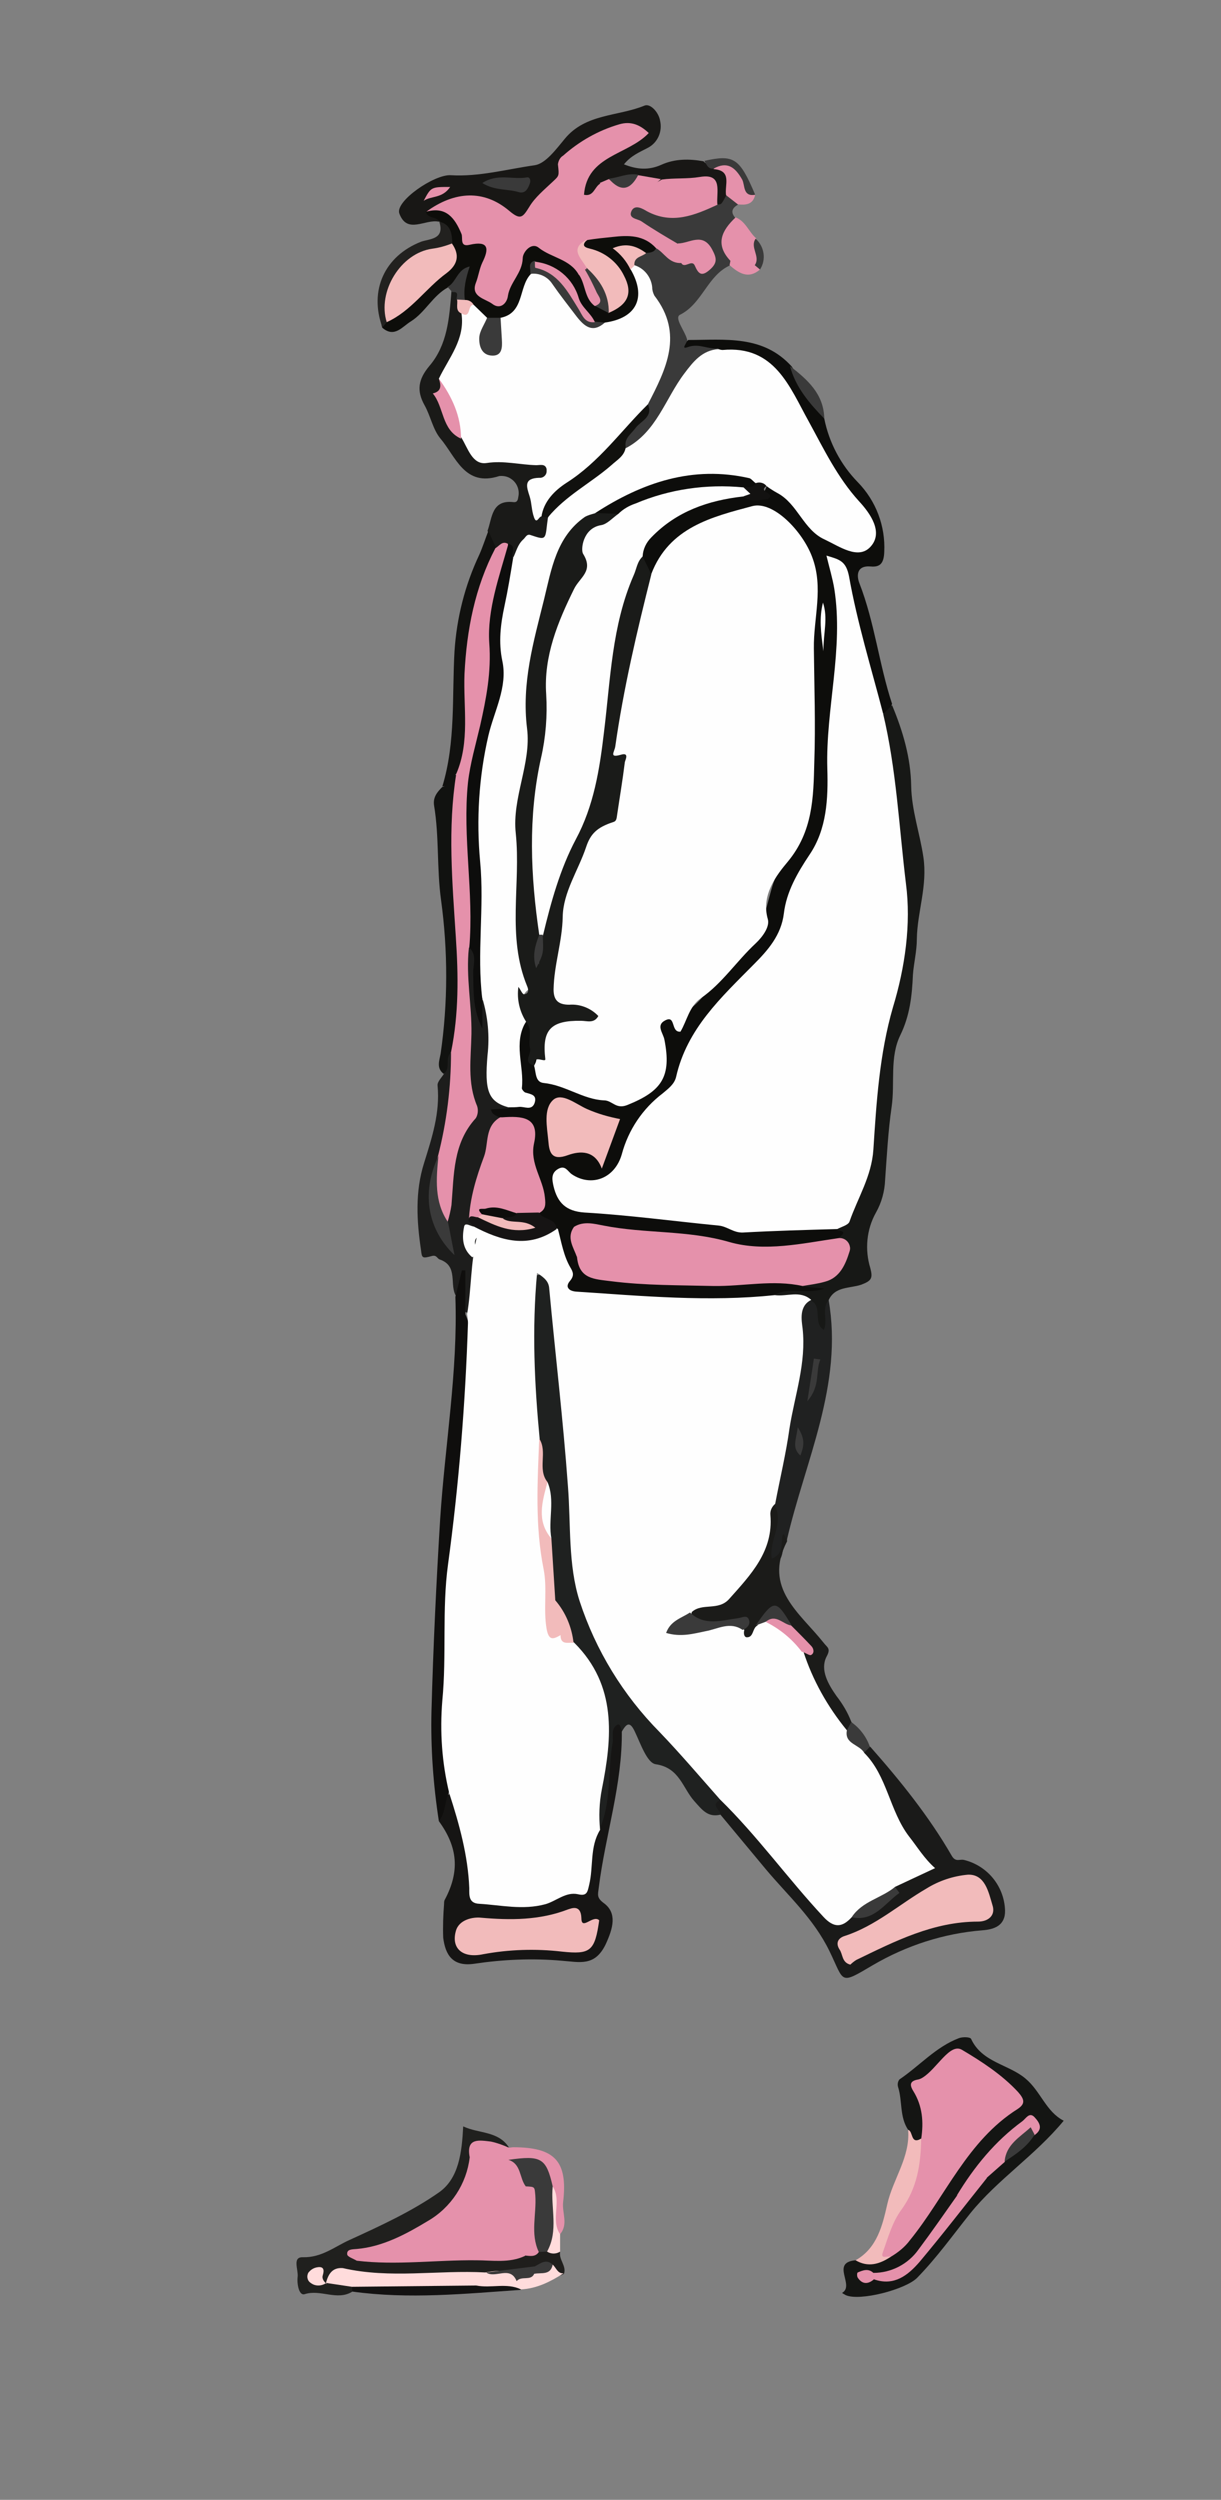 <?xml version="1.0" encoding="utf-8"?>
<!-- Generator: Adobe Illustrator 24.0.1, SVG Export Plug-In . SVG Version: 6.00 Build 0)  -->
<svg version="1.1" id="Layer_1" xmlns="http://www.w3.org/2000/svg" xmlns:xlink="http://www.w3.org/1999/xlink" x="0px" y="0px"
	 viewBox="0 0 281 575" style="enable-background:new 0 0 281 575;" xml:space="preserve">
<rect x="0" y="0" width="281" height="575" fill="#808080" stroke="none"/>
<style type="text/css">
	.st0{fill:#0D0D0B;}
	.st1{fill:#1F2120;}
	.st2{fill:#171816;}
	.st3{fill:#141513;}
	.st4{fill:#1A1A19;}
	.st5{fill:#181715;}
	.st6{fill:#1D1D1C;}
	.st7{fill:#161514;}
	.st8{fill:#3A3A3A;}
	.st9{fill:#0D0D0A;}
	.st10{fill:#1A1A18;}
	.st11{fill:#202121;}
	.st12{fill:#0F0E0D;}
	.st13{fill:#1B1B19;}
	.st14{fill:#20201E;}
	.st15{fill:#111210;}
	.st16{fill:#11110F;}
	.st17{fill:#1F1E1C;}
	.st18{fill:#F2BBBB;}
	.st19{fill:#E591AB;}
	.st20{fill:#131212;}
	.st21{fill:#22211F;}
	.st22{fill:#FFDCDC;}
	.st23{fill:#FEFEFE;}
	.st24{fill:#1A1B19;}
	.st25{fill:#161414;}
	.st26{fill:#131211;}
	.st27{fill:#0D0D0C;}
	.st28{fill:#11110E;}
</style>
<title>frame5</title>
<path class="st0" d="M189.7,96.3c1.1,5.5,3.8,10.6,7.7,14.6c4.2,4.3,6.4,10.1,6.1,16.1c-0.1,2.5-0.9,3.5-3.1,3.3
	c-3.5-0.3-3.2,2.4-2.6,3.9c3.5,9,4.5,18.6,7.5,27.7c-0.5,1.1-0.7,2.7-2.6,2.1c-3.2-4-3.4-9-4.3-13.6c-1.3-6.5-3.5-12.8-4.9-19.2
	c-0.5-0.2-0.9,0-0.8,0.4c2.7,8.9,1.1,17.8,0.1,26.7c-0.8,7.3-0.5,14.6-1,21.9c-0.5,7-1.6,13.5-5.7,19.3c-1.8,2.4-3,5.2-3.5,8.2
	c-1.2,7.1-5,12.6-10.2,17.3c-7,6.3-12.7,13.5-15.4,22.7c-0.8,2.2-2.3,4.1-4.2,5.4c-4.3,3.2-6.7,7.7-8.5,12.6
	c-2.5,6.6-4.7,7.7-11.7,6.1c-1.1-0.2-2.3-1.1-3.1,0.2c-0.6,1.1,0.1,2.2,0.8,3.2c1.3,1.7,3.2,2.2,5.2,2.5c11.5,1.6,23.1,1.6,34.6,4.1
	c6.3,1.4,13.2-0.4,19.9-0.1c1.2,0,2.3,0.1,3.5,0.3c3.6,1.7,1.1,2.8-0.4,4c-8.5,2.4-17.5,2.8-26.1,1c-10.8-2.1-21.7-3.2-32.6-3.5
	c-3.4,2.1,0.1,4.1,0.2,6.1c1,2.5,2.9,3.2,5.5,3.5c12.7,1.7,25.5,1.9,38.2,0.7c2.7-0.2,5.3,0,7.9,0.7c1.5,0.4,4.1,0.1,3.9,2
	c-0.2,2.2-2.8,1.7-4.4,1.8c-2.3,0.2-4.6-0.2-6.8,0.7c-6.1,2.5-12.6,1.2-18.8,1c-8.2-0.2-16.6-0.2-24.8-1.5c-3.5-0.6-5.3-1.8-5.5-5.6
	c-0.2-3-1.6-5.7-2.3-8.6c-0.2-2.3-3.1-2.9-3.5-5.2c0.6-2.3,0.5-4.6-0.4-6.8c-1.3-2.7-1.8-5.7-1.6-8.6c0.8-6-3.9-5.2-7.4-5.9
	c-1-0.5-2.5-1.1-2.1-2.3c0.8-2.1,3-1.5,4.7-1.8c1.8-0.1,3.4,0.4,2.7-2.9c-1.1-5.3-2.6-10.9,1.3-15.9c2.7,0.2,2.2,2.4,2.4,4
	c0.3,1.9-0.4,3.9,0.5,5.8c3.8,5.7,10.4,5.2,15.8,7.5c3.5,1.5,6.4,0.3,9.3-1.8s3.9-4.3,3.2-7.7c-0.4-1.8-0.6-3.6-0.7-5.4
	c-0.1-1.2,0.2-2.8,1.4-2.9c8.3-1.1,10.5-9.4,16.2-13.5s6.6-10.8,8.4-16.9c2-6.8,7.9-11.8,8.5-19.4c0.4-5.8,1-11.7,0.5-17.4
	c-0.8-10.2-0.1-20.3,0.7-30.4c0.6-7.7-3.5-12.9-8.7-17.6c-1.9-1.7-4.2-1.6-6.6-1c-5.7,1.4-10.8,4.4-15.9,7.2
	c-2.8,1.6-2.7,5.8-5.9,7.1c-2.2-0.5-2.3-2.5-2.8-4.2c0.8-7.6,7.3-9.7,12.7-12.5c3.3-1.6,6.9-2.4,10.5-2.4c2.2,0.3,4.8,1.9,5.8-1.8
	c4.3,0.4,6.7,3.4,8.9,6.5c2.6,3.7,6.6,6.2,11,7.1c3.3,0.7,4.3-0.5,3.5-3.8c-0.2-1.2-0.7-2.2-1.4-3.2c-6.4-7.3-10.8-15.9-15.2-24.5
	c-3.9-7.5-9.1-12.6-18.2-12.1c-2-0.2-4-0.4-5.9-0.4c-3.5,0.2-2.8-1.3-0.8-3c8.5,0,17.2-1.2,23.8,6.1
	C184.6,88.1,187.7,91.9,189.7,96.3z"/>
<path class="st1" d="M165.8,417.4c-2.9,0.7-4.2-1.1-6-3.1c-2.7-3-3.4-7.7-8.9-8.5c-2-0.3-3.5-4.8-4.8-7.5c-1.2-2.6-2-1.7-3,0
	c-1.8,4-1.3,8.3-2.1,12.4c-0.7,3.6-0.1,7.5-2.8,10.6c-2.3-2.2-1.6-5-1.2-7.5c0.5-3.6,0.6-7.3,1.2-10.9c1.3-7.5,0.7-14.6-4.8-20.5
	c-1-1.1-1.7-2.4-2.2-3.9c-0.7-3.8-2.6-7.1-4.2-10.6c-0.8-4.7-1-9.4-1.3-14.2c-0.3-4,0.7-8.2-0.8-12.1c-1.9-3.3-0.6-7.2-1.9-10.6
	c-2.5-11-1.1-22.2-1.3-33.4c0-1.8,0.2-4.1,2.4-4.4c2.6-0.3,3.2,2.1,3.5,4c1.3,8,1.3,16.2,2.7,24.3c2.2,13.2,2.1,26.5,3.2,39.8
	c0.8,9.4,5.3,17.5,10.5,24.9c5.9,8.5,12.9,16.1,20.1,23.5c0.8,0.8,1.5,1.8,2,2.8C166.3,414.1,166.2,415.8,165.8,417.4z"/>
<path class="st2" d="M178,298c3.4-2.2,7.4-0.1,11.7-1.6l-5-0.5c0.5-2.2,2.6-1.7,4-2.2c4.5-1.6,5.7-4.1,4.2-8.8
	c0.5-0.7,2.5-1.6-0.2-1.9c6.6-10.2,7.7-21.6,8-33.3c0.1-5.3,1.7-10.5,2.8-15.6c3.2-14.5,4.8-29,1.8-43.8c-1.6-7.8-1.4-15.8-2.7-23.7
	c-0.2-0.8,0.1-1.7,0.6-2.3l2.1-2.1c2.5,6,4.3,12.1,4.4,18.6c0.1,5.6,2,10.9,2.8,16.3c1,6.7-1.4,12.6-1.5,18.9c0,2.8-0.7,5.5-0.9,8.2
	c-0.2,4.8-0.7,9.4-2.9,13.9c-2.5,5.1-1.2,11-2,16.5s-1.1,11.2-1.5,16.8c-0.1,2.6-0.8,5.2-2.1,7.5c-2.2,3.9-2.6,8.6-1.3,12.8
	c0.6,2.3,0.3,2.9-2.1,3.8c-2.6,0.9-6.2,0.3-7.6,3.8c-0.9,2.6,0.6,5.4-0.9,8.1c-3.5-1.3-2.1-5.5-4.6-7C182.9,298.8,180,300.1,178,298
	z"/>
<path class="st3" d="M209,489.9c-2-3-1.3-6.6-2.3-9.8c-0.2-0.6-0.1-1.3,0.3-1.8c4.6-3.1,8.4-7.5,13.7-9.5c0.8-0.3,2.6-0.3,2.8,0.2
	c2.5,5.4,8.6,5.8,12.5,9.1c3.5,2.9,4.7,7.6,8.8,9.7c-6.6,8-15.2,13.5-21.5,21.3c-4,5-7.7,10.2-12.2,14.8c-2.6,2.7-13.3,5.5-16.5,4
	c-0.3-0.2-0.6-0.3-0.8-0.5c3-1.7-2.7-6.9,3-7.5c2.6-0.2,5.3-0.4,7.7-1.9c5.3-3.5,7.5-9.6,11.5-14.1c2.3-2.8,4.4-5.8,6.3-9
	c2-3.4,4.9-6.3,8.3-8.4c4-2.5,3.9-4.5,0.1-7.1c-2.6-1.8-5.6-2.9-7.5-5.6c-0.4-0.5-1-0.9-1.7-0.9c-3.2-0.5-10,6.8-9.2,10
	s1.3,6.2,0,9.2C208.8,495.2,210,490.9,209,489.9z"/>
<path class="st4" d="M165.8,417.4c0.1-1.1-2.5-2.2,0-3.4c4,1.4,6.1,4.9,8.7,7.7c5.1,5.4,9.1,11.7,14.3,17c2.1,2.1,4.2,3.1,7,1.8
	c4.7-0.4,7.9-2.9,10-7c1.4-2.4,5.8-2,5.9-4.7c0.1-2.4-2.6-4.4-4-6.6c-3.8-6.2-6.1-13-9.1-19.6c0.3-0.7,0.8-1.2,1.7-0.8
	c6.9,7.8,13.5,16,18.7,25c0.9,1.6,1.8,0.8,2.8,1c5.4,1.3,9.3,6,9.5,11.6c0.1,3.6-2.6,4.4-5.2,4.6c-8.9,0.7-17.5,3.5-25.2,8
	c-7.8,4.6-6.5,4-10-3.2c-3.7-7.6-9.6-12.8-14.7-18.9L165.8,417.4z"/>
<path class="st5" d="M101,51c-3.1-0.7-7.3,3-9.1-1.9c-1-2.8,8-9,11.8-8.8c6.6,0.4,13-1.4,19.4-2.3c2.5-0.4,4.9-3.7,6.9-6.1
	c4.8-5.8,12.2-5.1,18.3-7.6c1.4-0.6,3.3,1.6,3.6,3.4c0.6,2.5-0.5,5.1-2.8,6.3c-1.9,1-3.9,1.8-5.5,3.8c3,1.2,5.7,1.4,8.6,0.1
	c3.1-1.4,6.4-1.4,9.7-0.8c1,1.1,2.3,0.7,3.5,1c3.4,1.4,2.7,4.2,2.5,6.9c-0.9,1.2-0.6,4.4-3.6,2.3c-0.4-4.6-2.9-6.1-7.3-5
	c-1.6,0.3-3.3,0.3-4.9,0.1c-1.7-0.2-3.4-0.5-5.1-0.9c-2.1-0.3-4.1,0.5-6.2,0.8c-0.9,0.1-1.7,0.4-2.4,1c-1.2,1-2.2,3.1-4.1,2
	s-0.4-3-0.1-4.5c0.4-2.8,2.4-4.2,4.7-5.4c2.4-1.3,5.2-2.2,7.2-4.6c-1.6-1.4-4-1.6-5.7-0.3c-4.2,2.5-8.9,3.7-10.7,9.9
	c-1.1,3.9-6.1,6.7-9.5,9.9c-1.1,1.1-2.5,0.2-3.6-0.7c-5.2-3.9-10.6-4.4-16.2-0.9C100.4,49.5,101.3,50.1,101,51z"/>
<path class="st6" d="M117.2,254.9l-4.2,0.3c0.3,1.4,1.4,1.4,2.1,1.9c-1.8,7.9-5.4,15.3-5.8,23.5c0.2,0.7,0.1,1.4-0.4,1.9
	c-0.7,0.6-1.8,1-1.6,2.2c0,0.1,1-1.2,1.9-0.7c1.6,0.8,2.3,2.6,1.8,4.2c-1.1,3.8-1.8,7.7-1.9,11.6c-0.1,1.1-0.4,2.9-2.4,1.8
	c-1.3-2.9,0.1-5.7,0.1-8.9c-0.4,2.1,0.1,4.2-1.8,5.5c-1.7-2.6,0.6-7-3.8-8.5c-0.6-0.2-0.7-1.1-1.8-0.8c-2.2,0.6-2.3,0.5-2.5-1.3
	c-1-6.7-1.4-13.5,0.7-20.1c1.8-5.8,3.7-11.5,3.1-17.8c-0.1-0.9,1-1.9,1.6-2.9c0.7-1.6-1.7-4.7,2.3-4.7c2.3,6.1-0.1,11.9-0.8,17.9
	c-0.3,1.8-0.8,3.5-1.4,5.2c-3.1,7.5-3,14.8,1.6,21.8c-1.2-2-1.8-4.3-1.7-6.6c0.8-5.1,0.4-10.3,2.1-15.3c0.7-1.9,1-3.9,2.2-5.5
	c1.9-2.7,1.4-5.4,1.3-8.5c-0.6-11-2-22.1,0-33.1c2.9-0.3,2.4,2.1,2.6,3.6c0.3,2.8,0.2,5.6-0.2,8.4c0,1,0.1,2,0.4,2.9
	c0-0.9-0.4-1.9,0.2-2.8c2.5-0.5,2.4,1.5,2.5,2.9c0.1,3.6,0.9,7.1,0.6,10.8C113.4,248,113.8,252,117.2,254.9z"/>
<path class="st7" d="M137.9,420.9c2.9-6.4,1.9-13.4,3.1-20.1c0.2-1.3-0.4-2.8,0.7-3.8s1.1,0.5,1.4,1c0.2,12.3-3.8,24.1-5.3,36.2
	c-0.2,1.6-0.5,2.3,1.1,3.5c3.2,2.3,2.2,5.8,0.5,9.5c-2.5,5.2-6,4.1-10.1,3.8c-6.7-0.6-13.5-0.3-20.2,0.7c-4.9,0.7-6.6-2-7.1-6
	c-0.1-2.6,0-5.2,0.2-7.8c0-0.3,0-0.7,0.2-1c3.4-6.4,3-12-1.4-18c1.2-1.9-0.5-4.9,2.4-6.2c3.1,2,2.5,5.5,3.5,8.4
	c0.7,2.1,1.1,4.2,1.4,6.3c1.3,9.7,2.1,10.3,11.9,10.1c4.1-0.1,7.8-1.6,11.5-3c2.5-0.9,2.7-3.1,2.9-5.3
	C135,426.2,134.7,422.9,137.9,420.9z"/>
<path class="st8" d="M164.9,47c1.1,0.1,1.1,0.1,2.2-2c1.5-0.1,3-0.2,2.7,2.1c-1.4,0.8-1.7,1.8-0.5,3.1c0.2,0.5,0.3,1.1,0,1.4
	c-3.1,2.5-1.8,5.4-0.7,8.3c-0.1,0.4-0.2,0.8-0.5,1.1c-5.3,2.3-6.4,8.8-11.6,11.4c-1.4,0.7,1.1,3.7,1.6,5.6c0.4,0.6-1.8,2.6,0.3,1.8
	c2.6-0.9,4.7,0.7,7,0.3c-6.3,4.3-9.5,10.9-13.5,17.1c-1.8,2.8-3.4,6.3-7.7,6c-1.7-2-0.4-3.5,0.9-5c1.5-1.7,3.3-3.2,3.5-5.6
	c0.2-0.6-0.2,0.1,0.1-0.5c7-11.2,3.9-21.4-3.1-31.1c-0.3-2.2,1.4-2.8,2.9-3.5c0.8-0.4,1.7-0.7,2.7-0.8c2.3,0.2,3.8,2.4,6.1,2.6
	c1.1,0.2,2.2,0.5,3.3,0.9c1,0.5,2.3,1.1,2.6-0.7c0.3-1.3-0.6-2.1-1.8-2.4c-1.9-0.4-3.9-0.1-5.8-0.5c-3.6-1-6.6-3.1-9.5-5.2
	c-1-0.7-1.8-1.6-1.2-3c0.4-1,1.4-1.9,2.3-1.4C153,50,159,46.9,164.9,47z"/>
<path class="st9" d="M151,57.1c-0.5,1-1.4,1-2.3,1.1c-1.6,0.1-3.1-0.4-4.9-0.4c0.9,1.6,1.2,3.3,2.4,4.5c3.9,6.2,1,11.8-6.7,13
	c-0.8,0-1.5-0.2-2.2-0.4c-2.8-1.4-4.2-4-5.5-6.7c-1.7-3.1-3.8-5.8-7.5-6.4c-1.2,0.3-1.2,1.4-1.5,2.3c-1.7,3.9-2.2,8.6-7.4,9.9
	c-1,0.2-2,0.2-2.9-0.1c-1.6-0.6-2.6-2-3.9-3c-0.8-0.5-1.4-1.2-2-1.9c-0.7-1.5-0.8-3.1,0-5.7c-0.6,1.5-2,2.5-3.5,2.8
	c-3.5,1.9-5.2,5.7-8.5,7.8c-2,1.2-3.8,3.9-6.6,1.5c-0.4-0.8,0-1.3,0.5-1.9c5.4-3.3,9.4-8.2,14.2-12.2c1.9-1.6,0.8-3.3,0.4-5
	c-0.6-1.8,0.2-4.1-1.9-5.3l-0.1,0c-0.6-1.3-2.8-0.6-3.1-2.4c3.3-2.2,5.4-0.1,7.5,2c0.8,0.8,1,2.5,1.9,2.9c5.6,2,6,5.6,3.7,10.4
	c-0.8,1.7,0.1,3.3,2,3.9c2,0.7,2.5-1,3.1-2.4c1-2.4,2.2-4.8,3.3-7.2s3-3.5,5.7-1.8c2.8,1.9,6.7,2.4,8.6,5.7c1.5,2.2,1.9,4.9,3.7,7
	c0.8,1,2,1.5,3.2,1.4c3.3-3.6,3.1-6.2-0.5-9.6c-1.3-1-2.7-1.9-4.3-2.5c-2.7-1.4-2.5-2.8,0.1-4.2c3.2-0.8,6.4-1.8,9.7-1.1
	C147.9,53.5,150.6,53.8,151,57.1z"/>
<path class="st10" d="M112.2,122.1c1.1-3,0.9-7.2,6-6.6c1,0.1,1-0.8,1.1-1.3c0.3-1.5-0.3-3.1-1.6-4c-0.8-0.6-1.8-0.8-2.8-0.7
	c-8,2.6-10-4.5-13.6-8.7c-1.7-2.1-2.2-5.1-3.6-7.6c-1.9-3.4-1.4-6,1.1-9c4.2-4.9,4.6-11.1,5.1-17.2c2.6-1.4,2,0.5,2,1.9
	c0.2,1.1,0.5,2.2,0.8,3.3c1.3,4-0.6,7.3-2.2,10.6c-0.7,1.5-1.9,2.6-2.2,4.3c-1.8,5.5,0.6,9.6,4.4,13.2c2,4.1,5.2,5.7,9.8,4.8
	c2.5-0.5,5,0.3,7.4,0.9c2.7,0.6,3.3,2.3,1.2,4.2c-3,2.8-2.7,5.4,0.1,8c0.4,0.2,0.8,0.5,1.1,0.9c0.3,3.5,1.9,7.8-4.7,6.5
	c-1.5-0.3-1.7,2.4-3.3,2.6c-1.2-0.3-0.8-1.8-1.9-2.2c-0.9,0.1-1.8,0.6-2.8,0.1C112,125.2,112.9,123.4,112.2,122.1z"/>
<path class="st11" d="M186.3,299c3.3,1.3,0.6,5.3,3.3,6.9c1-2.2-0.6-4.8,1.1-6.9c3.4,19.5-5.4,37-9.6,55.2c-1.5,1.4-0.3,5.6-3.3,4.8
	s-1.1-4-0.8-6c0.6-2.6,0.6-5.2,0-7.8c1.4-8,2.9-16,4.3-24c0.9-5.2,2.2-10.4,1.7-15.8C182.8,301.5,183.8,300.2,186.3,299z"/>
<path class="st12" d="M103.2,412.6c-0.9,2-0.7,4.5-2.2,6.3c-1.3-8.4-1.9-16.9-1.7-25.3c0.4-14.7,1.1-29.5,2-44.2
	c1.1-17,4.1-34,3.5-51.1l1.5-6.1h0.8v10.1c2.4,5.4,1.1,11.1,0.9,16.6c-0.1,2.1-0.7,4.3-0.6,6.4c0.4,12-2.3,23.7-3.5,35.6
	c-1,10.3,0.2,20.6-1,30.8C102.3,398.8,104.6,405.7,103.2,412.6z"/>
<path class="st13" d="M178.1,346c2.6,4.2-1.2,8.2-0.5,12.5c2.8-1,2.1-3.5,2.5-5.4c0-0.1,0.3-0.2,0.3-0.2c0.2,0.4,0.4,0.8,0.7,1.2
	c0,0.2,0.1,0.4,0,0.5c-5.5,10.7,3,16.4,8.4,23.2c0.9,1.2,1.8,1.3,0.7,3.3c-1.5,3,0.4,6.3,2.3,9c1.4,1.8,2.6,3.8,3.4,5.9
	c0.9,1.2,0.3,1.8-0.8,2.2c-6.2-4.3-9.3-10.5-10.7-17.7c0.2-0.8,1.9-1.3,0.5-2.6c-1.3-1.2-2.5-2.5-3.5-3.8c-3.2-4.2-3.4-4.2-6.8,0.6
	c-1.2,1.5-2.1,4.8-4.2,0.7c0-3.3-2.3-1.3-3.5-1.4c-3.1-0.3-6.8,0.9-8.2-3.4c0.2-0.8,0.9-1.5,1.7-1.7c9.7-2.5,13.8-9.5,15.4-18.6
	C176,348.7,175.8,346.7,178.1,346z"/>
<path class="st14" d="M81.1,527.1c-3.5,2.2-7.3-0.6-11,0.6c-1.3,0.4-1.8-2.4-1.6-4s-1.3-4.6,1.2-4.5c4.4,0.1,7.4-2.5,10.8-4
	c7-3.2,14.2-6.5,20.5-10.9c4.6-3.2,5.3-9.2,5.6-15.2c3.6,1.7,8,1,10.5,4.8c-3,1.2-5.6-0.6-8.3-0.7c0.3,0.9,0.4,1.9,0.4,2.8
	c-1.8,13.4-12,17.7-22.9,21.4c-1.5,0.5-4-0.4-4.1,2.5c-0.4,1.6-3.3-0.3-3.1,2.2c-1.2,1.2-2.9,1.8-4.2,2.8c-0.9,0.3-1.2-0.6-2-1.1
	c0.8,1.6,1.7,1.4,2.7,0.7c1.9-0.4,3.9,0,5.5,1.2C81.4,526.2,81.4,526.7,81.1,527.1z"/>
<path class="st15" d="M103.9,242c-1.7,1.3,0,3.7-1.8,5c-1.7-1.3-1-3-0.7-4.6c1.7-11.7,1.7-23.7,0.1-35.4c-1-7.2-0.4-14.5-1.6-21.7
	c-0.3-1.9,0.7-3.1,1.9-4.3c1.7-0.1,0.8-4.9,4-2.1c0.8,3.3-0.3,6.6-0.3,9.9c-0.3,13.8,1.8,27.5,1.3,41.2
	C106.5,234.1,107.8,238.7,103.9,242z"/>
<path class="st16" d="M105,178c-1.2,0.8-1.4,2.8-3.2,2.9c3.1-10.2,2.2-20.7,2.8-31.1c0.5-7.7,2.4-15.2,5.7-22.2
	c0.8-1.8,1.4-3.7,2.1-5.5c0.6,1.4,1.2,2.7,1.8,4c0.8,1.1,0.5,2.2,0,3.3c-5.3,11.5-5.9,23.8-5.6,36.1C108.5,170,108.9,174.6,105,178z
	"/>
<path class="st17" d="M79,521.7l-1-1.4l4.2-0.4c1.5-1.5,3.3-1.3,5.1-1.2c10.8,0.4,21.5-0.3,32.3-0.7c1.2-0.2,2.5-0.3,3.8-0.7
	c0.7-0.2,1.3-0.3,2-0.2c1.2,0.2,2.4,0.4,3.5,0.9c-0.3,1.8,1.5,3.2,0.9,5c-1.5,1.1-2.3-0.4-3.4-0.9c-1.5-1-3,0-4.4,0.2
	c-3.6,0.9-7.4,1-11,1.9c-8.6,0.5-17.2,0.3-25.8,0.2C82.8,524.3,80.5,523.9,79,521.7z"/>
<path class="st18" d="M205,519.1c-2.6,1.7-5.2,2.5-8.1,0.8c5-2.8,6.2-8.1,7.3-12.9c1.3-5.8,5.3-10.8,4.8-17.1c1.2,0.3,0.5,3.5,3,2
	c2.8,5.5,0.1,10.2-2.3,14.8C207.7,510.7,205.5,514.6,205,519.1z"/>
<path class="st19" d="M108.1,496.2c-0.9-4.6,2.3-3.9,4.9-3.6c1.4,0.3,2.8,0.8,4.1,1.4c0.3,0,0.7-0.1,1-0.1c9.6,0,12.6,3.2,11.5,12.6
	c-0.3,2.5,1.3,5.2-0.8,7.5c-2.5-0.5-2-2.6-2.2-4.2c-0.2-1.9,0.1-3.9-0.4-5.8c-1.5-6.1-2.2-6.6-8.9-6.2
	C114.5,496.3,111.1,497.2,108.1,496.2z"/>
<path class="st20" d="M81.1,527.1L81,526c1.2-1.4,2.9-1.6,4.5-1.5c8.1,0.2,16.2-0.7,24.3,0c3.3,0.8,7.4-1.7,10.1,2.2
	C107,527.6,94.1,528.9,81.1,527.1z"/>
<path class="st21" d="M101.1,51c2.7,0.6,2.9,2.8,3,5c-0.6,0.8-1.1,1.8-2.1,1.9c-9.3,1.4-12,8-12.9,16.1l-1.1,1.3
	c-3.1-8.5,0.5-16.4,8.9-19.7C98.9,54.9,102.4,55.1,101.1,51z"/>
<path class="st19" d="M168.1,60c-3.6-3.8-2-7,1.2-10c2.3,0.9,3,3.3,4.7,4.8c0.3,2.2,2,4.5-0.1,6.7C171.6,62.3,169.5,62.3,168.1,60z"
	/>
<path class="st19" d="M169.8,47l-2.7-2.1c-0.4-2.3,1.5-5.7-2.9-6c2.5-3.5,4.5-1.5,6.2,0.7c1.3,1.6,1.4,4,3.4,5.2
	C173.3,47.1,171.6,47.2,169.8,47z"/>
<path class="st22" d="M119.9,526.6c-3.3-1.6-6.9-0.2-10.3-0.9c1.9-3.1,5-1.7,7.7-2.2c2-0.3,3.8-1.2,5.8-1.4c1.4-0.3,2.8-0.8,4.1-1.2
	c0.8,0.7,1.1,2.1,2.5,2C126.7,524.8,123.6,526.4,119.9,526.6z"/>
<path class="st8" d="M189.7,96.3c-3.4-3.5-6.6-7.2-7.9-12.1C185.8,87.3,189.6,90.6,189.7,96.3z"/>
<path class="st8" d="M173.8,44.8c-2.9,0.5-2.3-2.2-3-3.5c-1.6-2.8-3.4-4.3-6.6-2.5c-1.3,0.1-1.6-1-2.1-1.8
	C168.9,35.5,170.2,36.3,173.8,44.8z"/>
<path class="st22" d="M127.2,502.9c2.2,3.4-0.6,7.6,1.7,11v4c-0.9,0.6-2.1,0.6-3,0C125.6,512.8,124.3,507.7,127.2,502.9z"/>
<path class="st8" d="M194.9,398l1-1.9c2,1.4,3.5,3.4,4.3,5.7l-1.3,1.3C195.8,402.7,193.5,401.8,194.9,398z"/>
<path class="st8" d="M105.1,69c-0.1-0.8,0.7-2-1-1.8L103,66c2-1,2.2-4.1,5.1-4.7c-0.9,2.7-1.5,5.2-1.1,7.8c-0.4,0.5-1.2,0.6-1.8,0.2
	C105.2,69.1,105.2,69.1,105.1,69z"/>
<path class="st19" d="M168.1,60c1.7,1.4,3.7,1.1,5.6,0.9c0.7,0,0.9,0.6,1.2,1.1c-2.7,2.3-4.9,0.8-7-1L168.1,60z"/>
<path class="st8" d="M174.9,62l-1.2-1c1.4-2-1.2-4.1,0.2-6.1C175.9,56.7,176.4,59.7,174.9,62z"/>
<path class="st23" d="M194.9,398c-0.6,3.2,2.9,3.2,4,5.2c5.3,5.3,5.8,13.3,10.3,19.2c1.9,2.4,3.5,5.1,6,7.3L206,434
	c-2.3,3.8-6.3,5.2-10,7c-2.2,2.4-4.1,2.5-6.5-0.1c-8.2-8.8-15.2-18.6-23.8-27c-4.6-5.2-9.1-10.5-13.9-15.5
	c-8.4-8.5-14.7-18.8-18.4-30.1c-2.7-8.4-2-17.7-2.7-26.5c-1.1-15.2-2.9-30.3-4.3-45.4c-0.1-1.5-0.9-2.4-2.8-3.6
	c-1.2,13-0.6,25.6,0.6,38.2c0.3,5.8,0.4,11.5,0.6,17.2c0.2,6.4,1.8,12.8,1.7,19.2c0,2.8,0,5.6,2.3,7.8c1.2,0.8,2.3,1.7,3.4,2.7
	c9.8,9.8,8.7,21.7,6.3,33.7c-0.6,3.1-0.7,6.2-0.4,9.3c-2.4,3.9-1.5,8.4-2.5,12.6c-0.4,1.7-0.5,2.7-2.6,2.2c-2.8-0.6-5,1.6-7.5,2.3
	c-5.2,1.4-10.2,0.2-15.2-0.1c-2.5-0.1-2.3-2-2.3-3.6c-0.3-7.5-2.3-14.7-4.6-21.8c-1.7-7-2.2-14.2-1.6-21.4c1-10.4-0.1-20.9,1.3-31.2
	c2.5-18.4,4-37,4.6-55.6c0-0.7-0.1-1.3-0.2-2c1-5.8,0.8-11.8,2.2-17.6c-1.3,1.4,1.1,3-1,4.5c-2.3-1.9-2.4-4.5-1.9-7
	c0.2-1.3,1.7,0.1,2.5-0.1c1.3-0.9,2.5-0.1,3.7,0.3c4.5,1.6,9,3,13.5,0.1c0.6-0.3,1.3-0.2,1.9,0.2c0.8,3,1.3,6.2,2.9,8.9
	c0.6,1,0.9,1.8-0.1,3c-1.3,1.5-0.2,2.4,1.5,2.5c15.2,1,30.4,2.4,45.6,0.8c2.8,0.4,5.8-1.2,8.4,1.1c-2.9,1.4-2.2,4.8-2,6.5
	c0.9,8-1.8,15.4-3,23c-0.8,5.8-2.2,11.6-3.3,17.4c-0.8,0.7-1.2,1.6-1.1,2.6c0.7,8.3-4.5,13.7-9.5,19.3c-2.5,2.8-6.2,0.8-8.6,3
	c-0.2,1.4-1.6,2-2.4,3.7c3.7,0.2,7-0.6,10.3-1c2.3-0.3,2.5-0.2,4.2,1.4c-0.2,0.7-0.1,1.6,0.5,1.7c1.7,0.1,1.3-2.1,2.5-2.7
	c0.6-1.1,1.8-1.7,3-1.5c3.1,1.9,7.2,2.8,7.6,7.5C187,386.4,190.4,392.5,194.9,398z"/>
<path class="st23" d="M149.9,132c4.1-10.7,13.9-13.1,23.3-15.6c4.8-1.2,11.5,5.8,13.7,11.7c2.7,7.1,0.3,14,0.4,21.1
	c0.1,8.8,0.4,17.5,0.1,26.2c-0.2,8-0.3,15.8-6.1,22.8c-2.5,3-6.2,7.6-4.6,13.2c0.5,1.7-1.1,4-2.8,5.6c-4.4,4.1-7.7,9.2-12.6,12.6
	c-2.7,1.9-3.2,5.2-4.7,7.7c-2.3,0.2-1-3.9-3.5-2.6c-2.2,1.1-0.5,2.9-0.2,4.4c1.7,8.6-0.6,11.9-8.6,15.1c-2.6,1-3.4-1.1-5.3-1.1
	c-4.8-0.2-8.9-3.5-13.9-4c-2-0.2-1.7-2.5-2.2-4c1.5-2.1-0.4-4.6,1-6.8c2.3-3.6,5.8-4.7,11.1-4.4c-3.4-2-7.2-0.9-8.2-4.6
	c-0.8-3-0.2-5.9,0.3-8.9c0.6-2.7,1-5.5,1.2-8.3c0.4-8.3,4.9-15.1,7.6-22.5c0.4-0.9,0.9-1.8,1.7-2.4c3.8-3.2,5.3-8.6,3.3-12.9
	c-1.1-2.4-0.5-4.6-0.2-6.8c1.7-10.5,4.1-20.8,6.6-31.2C147.7,134.6,148.6,133.1,149.9,132z"/>
<path class="st23" d="M203.2,164c3.1,12.9,3.7,26.2,5.3,39.3c1.2,9.2-0.2,19.2-3,28.4c-3.1,10.7-3.8,21.8-4.5,32.7
	c-0.4,6.2-3.6,11.1-5.5,16.6c-0.3,0.8-1.9,1.2-2.8,1.7c-7.2,0.2-14.5,0.4-21.7,0.8c-2.2,0.1-3.6-1.4-5.6-1.6
	c-10.3-1-20.6-2.4-30.9-3c-4.3-0.3-6.2-2.3-7.1-6c-0.3-1.4-0.7-3,1-4s2.2,0.5,3.2,1.2c4.5,3,9.9,1,11.5-4.6c1.5-5.6,4.8-10.5,9.4-14
	c1.3-1.1,2.7-2.1,3.1-3.8c2.5-11.1,10.4-18.3,17.9-25.9c3.2-3.2,6.3-6.7,6.9-11.7s3.1-9.3,5.9-13.5c4-5.9,4.3-12.9,4.1-19.8
	c-0.4-13.8,3.8-27.5,1.6-41.4c-0.4-2.4-1.1-4.7-1.8-7.6c3,0.9,4.5,1.2,5.2,4.8C197.3,143.3,200.5,153.6,203.2,164z"/>
<path class="st23" d="M118.1,128.3c0.7-1.4,1-3,2.3-4.2c0.6-0.5,0.8-1.4,1.8-1c3.3,1.1,3.3,1.1,3.7-2.5l0.2-1.5
	c1.8-3.6,4.6-6.5,8.1-8.5c3.5-2.2,6.2-5.5,9.8-7.5c7.1-3.7,9.1-11.4,13.5-17.2c2.1-2.8,4.1-5.3,7.8-5.6c0.3,0.1,0.7,0.2,1,0.2
	c12-1.1,15.4,8.5,19.8,16.4c3.5,6.4,6.6,12.9,11.6,18.4c2.6,2.8,5.7,7.2,2.6,10.5c-2.8,3-7.1-0.1-10.5-1.7
	c-4.9-2.2-6.2-8.2-10.9-10.7c-0.9-0.5-1.7-1-2.5-1.6c-1-0.4-2,0.2-3.1,0c-13.2-3.9-24.7,0.9-35.9,7c-4.1,2.1-6.2,5.5-7.9,9.8
	c-3.4,8.8-5,17.9-6.9,27c-0.9,4.5,0.6,8.9,0.2,13.4c-0.7,7.4-3.2,14.7-2.8,22.2c0.6,11.4-1,22.9,1.9,34.2c0.2,0.6,0.6,1.7,0.2,1.9
	c-3.7,2.2-0.4,5.1-1,7.6c-3.1,5-0.4,10.3-1,15.4c0,0.3,0.5,0.9,0.8,1c1.3,0.4,2.8,0.5,2.1,2.5c-0.7,1.7-2.3,0.7-3.5,0.8
	c-0.8,0.1-1.6,0.1-2.5,0.1c-4.7-1.3-5.5-3.9-4.8-12c0.5-4.4,0.1-8.8-1.2-13.1c-2.1-4.5-1.6-9.4-1.7-14.1c-0.2-9.1,0.1-18.2-0.8-27.3
	c-0.7-7.3,0.8-14.4,3.2-21c3.5-9.6,1.2-19.7,3.3-29.4C115.9,134.7,116.1,131.2,118.1,128.3z"/>
<path class="st23" d="M171,114.2c-8,0.9-15.3,3.4-21.1,9.4c-1.2,1.2-1.9,2.7-2,4.3c-0.2,2.1-0.6,4.2-1.3,6.3
	c-4.5,11.3-4.9,23.3-6.4,35.1c-0.9,7.2-1.6,14.6-5.1,21.1c-4.2,7.8-5.8,16.6-9.6,24.5c-0.4,0.4-0.9,0.5-1.5,0.4
	c-3.1-7.7-3.3-15.9-2.9-23.9c0.6-11.7,3.3-23.2,3.4-35.1c0-8.4,3-16.3,7.8-23.3c1.1-1.3,1.5-3,1.2-4.6c-1-4.5,0.6-7.4,4.9-8.9
	c1.2-0.6,2.3-1.3,3.2-2.3c8.6-5.8,19.1-7.9,29.2-5.8c1.1,0.5,2.3,1,2.1,2.4C172.8,114.6,171.8,114.6,171,114.2z"/>
<path class="st24" d="M142.3,118.2c-1.3,0.9-2.6,2.4-4,2.6c-4.2,0.7-4.7,5.7-4.1,6.6c2.5,4-0.8,5.4-2.1,8.1
	c-3.7,7.5-7,15.4-6.4,24.2c0.3,4.9-0.1,9.9-1.2,14.7c-3,13.5-2.4,27-0.4,40.6c0.8,2.5-0.8,4.9-0.1,6.8c0.1-1.9,0-4.4,1-6.8
	c1.8-7.5,3.9-15.1,7.5-21.9c4.2-7.8,5.5-16.2,6.5-24.7c1.5-12.1,1.8-24.5,6.8-36c0.7-1.5,0.8-3.2,2.1-4.4l2,4.1
	c-3.3,13.1-6.4,26.2-8.3,39.6c-0.2,1.3-1.5,2.7,1.3,1.9c2-0.6,1,1.2,0.9,1.7c-0.5,4.1-1.2,8.2-1.8,12.3c-0.1,0.6-0.1,1.3-0.9,1.5
	c-3.7,1.2-5.2,2.7-6.2,5.7c-1.8,5.4-5.3,10.4-5.4,16.1s-2,11-2.1,16.7c0,2.5,1.1,3.5,3.6,3.5c2.5-0.2,5,0.8,6.7,2.6
	c-1,1.8-2.6,1.1-4,1.1c-7-0.1-9,2.1-8.2,8.8c0.1,1-3-1.3-2.5,1.5c-2.8-0.6-0.7-2.6-1-3.9c-0.5-2,0.6-4.2-0.8-6
	c-1.6-2.4-2.3-5.3-1.9-8.2c0.5,0.6,0.9,1.7,1.3,1.7c1.1-0.1,1.1-1,0.7-1.9c-4.7-11.4-1.4-23.4-2.6-35.1c-0.9-8.2,3.6-16.1,2.6-24.1
	c-1.3-10.5,1.5-20,3.9-29.7c1.7-6.9,2.8-14.4,9.4-19c0.7-0.4,1.5-0.6,2.2-0.8C138.7,117.4,140.5,116.5,142.3,118.2z"/>
<path class="st19" d="M192.9,284.8c1.3-0.2,2.5,0.7,2.7,2c0.1,0.4,0,0.8-0.1,1.1c-0.9,2.9-2.2,6-5.6,6.9c-1.7,0.5-3.5,0.7-5.2,1
	c-6.8-1.5-13.6,0.1-20.5,0c-7.9-0.2-15.7-0.1-23.6-1.1c-3.9-0.5-7.3-0.5-7.8-5.5c-0.4-2.3-0.7-4.7-0.7-7c2.2-1.4,4.7-0.7,6.8-0.3
	c9.6,1.9,19.4,1,29,3.8C176,288,184.6,286,192.9,284.8z"/>
<path class="st19" d="M107.9,280.9c0.2-5.2,1.7-10.1,3.5-14.9c1.1-3,0.1-6.9,3.7-9h0.5c4.4-0.3,8.7-0.2,7.3,6
	c-1,4.7,2.1,8.2,2.5,12.4c0.2,1.7,0.2,2.8-1.3,3.6c-1.2,1.2-2.7,1.3-4.2,1.2c-2.7-0.1-5.3-1.8-8.2-0.7c-0.3,0.5-0.8,0.9-1.4,1.1
	C109.5,280.9,108.6,280.4,107.9,280.9z"/>
<path class="st18" d="M142.7,257.4l-4.2,11.4c-1.6-4.3-5-4.1-7.8-3.1c-3.8,1.4-4.3-0.7-4.5-3.2c-0.3-3.3-1.2-7.4,1.1-9.5
	c2-1.8,5.3,1,7.8,2.1C137.6,256.2,140.1,256.9,142.7,257.4z"/>
<path class="st25" d="M119,279l5-0.1c0.9,1.7,3.9,1.2,4.1,3.8c-6.5,4.6-12.8,2.7-19.1-0.6l-1.2-1.2c0.1-1.8,1.3-0.9,2.2-0.9
	c3.5-0.7,6.2,2.5,9.7,2c-1.4-0.3-3.3,0.5-3.9-1.8C116.5,278.8,118.1,280,119,279z"/>
<path class="st26" d="M171,114.2l1.7-0.6l-1.7-1.6c0.8-1.1,2-0.4,3-0.9c0.9-0.3,1.9,0,2.4,0.7c-2.1,1.5,2.3,1.5,0.3,3
	C175,114.9,172.9,115.7,171,114.2z"/>
<path class="st19" d="M132.1,282.2c2.8,2.1,0.5,4.6,0.7,7C132,286.9,130.3,284.7,132.1,282.2z"/>
<path class="st23" d="M189.5,149.8c-0.6-4.5-1-7.6-0.1-11.2C190.6,142.3,189.5,145.3,189.5,149.8z"/>
<path class="st18" d="M129,376.1c-1.7,1-2.7,1.3-3.2-1.4c-0.8-4.6,0.2-9.3-0.7-13.8c-2-10-1.4-20-1-30c2,3.1-0.5,7,1.9,10
	c0.3,4.3-1,8.8,0.9,13l0.9,14.3C127.7,370.9,130.9,373.1,129,376.1z"/>
<path class="st23" d="M126.9,353.9c-3.5-4.1-2.1-8.5-0.9-13C127.8,345.1,126.1,349.6,126.9,353.9z"/>
<path class="st18" d="M129,376.1c0.3-2.8-3.2-5-1.2-8c2.4,2.8,3.8,6.2,4.2,9.8C130.8,377.7,129,378.5,129,376.1z"/>
<path class="st19" d="M205,519.1c-0.7-0.3-2.5,0.7-1.8-1.1c1.2-3.4,2.2-7,4.3-9.8c3.6-5,4.4-10.4,4.5-16.2c0.6-3.9,0.3-7.6-1.8-11
	c-1-1.6-0.7-2.4,1.2-2.7c0.3-0.1,0.6-0.2,0.9-0.4c3.3-2,6.3-8.1,9.1-6.4c4.4,2.6,9.2,5.7,12.9,9.7c1.5,1.7,1.7,2.7-0.1,3.9
	c-11.6,7.3-16.6,20.1-24.8,30.2C208.3,516.8,206.7,518.1,205,519.1z"/>
<path class="st19" d="M201,522.8c4.1,0,8-2,10.4-5.4c3-4,5.9-8.2,8.8-12.3c1.6-1.6,3.2-3.1,4.8-4.7c0.8-0.7,2-1.5,2.1,0.6
	c-5.2,6.5-10.2,13-15.5,19.3c-2.6,3-5.8,5.6-10.4,4C200.7,524,200.6,523.3,201,522.8z"/>
<path class="st19" d="M227,501c-3.6-0.9-3.9,3.9-6.8,4c4-6.6,8.8-12.5,15.1-17.1c0.8-0.6,1.6-2.2,2.8-0.9s2,2.7,0,4.1
	c-3,1.1-5.5,3.3-6.9,6.2L227,501z"/>
<path class="st8" d="M231.2,497.2c0.3-3.9,3.5-5.6,6-7.9l0.9,1.7C236.4,493.8,233.8,495.5,231.2,497.2z"/>
<path class="st19" d="M201,522.8c0,0.5,0.1,1,0.1,1.5c-1.4,1.2-2.7,1.1-3.7-0.4c-0.2-0.3-0.2-1.1,0-1.2
	C198.6,522.2,199.8,521.7,201,522.8z"/>
<path class="st18" d="M195.7,451.9c-2-0.5-1.7-2.4-2.5-3.5c-0.9-1.4-0.4-2.6,1.2-3.1c7.1-2.3,12.6-7.3,18.8-10.9
	c2.9-1.8,6.2-2.9,9.6-3.2c3.9-0.1,4.7,4,5.6,7c0.8,2.4-1,3.8-3.3,3.8c-10.3,0-19.1,4.5-28,8.8C196.6,451.1,196.1,451.5,195.7,451.9z
	"/>
<path class="st8" d="M196,441c2.4-3.7,6.9-4.4,10-7c0.3,0.5,1,1.4,1,1.4C203.6,437.8,201.1,442.1,196,441z"/>
<path class="st19" d="M151,57.1c-2.8-3.1-6.4-3-10-2.6c-2,0.2-3.9,0.4-5.8,0.7c-3.3,2.2,0.8,4.1,0.3,6.2c0,0.5-0.1,0.9-0.4,1.3
	c-0.5,0.5-1.2,0.7-1.9,0.5c-2-3.6-6.3-3.9-9.2-6.2c-1.7-1.4-3.7,1-3.7,2.4c-0.1,3.4-2.9,5.5-3.4,8.6c-0.2,1.8-1.8,3.3-3.6,1.9
	c-1.6-1.2-5-1.6-3.8-4.8c0.6-1.5,0.8-3.2,1.5-4.7c1.6-3.2,1.5-5.1-2.9-4.1c-2.4,0.6-1.5-1.6-1.9-2.5c-1.5-3.6-3.5-6.4-8.1-5.1
	c6.6-4.8,13.3-5.1,19.1-0.2c2.6,2.2,3.1,1.5,4.6-0.9c1.3-2.2,3.5-4,5.4-5.8c1.5-1.4,1.5-1.3,1.2-4c0.1-0.8,0.5-1.6,1.2-2
	c3.7-3.3,8.1-5.8,12.9-7.2c2.7-0.8,4.8,0.1,6.8,2c-4.8,5.1-14.2,5.1-14.9,14.2c2.3,0.5,2.4-1.9,3.8-2.6c4.8,1.2,9.6,1.9,14.1-0.9
	c2.9-0.4,5.8-0.1,8.8-0.6c5.4-0.9,3.7,3.5,4,6.4c-5.2,2.4-10.4,4.6-16.2,1.5c-1-0.6-2.7-1.6-3.5-0.2c-1,1.9,1.3,1.9,2.2,2.5
	c2.8,1.9,5.7,3.6,8.6,5.3c1,1.3,3.6,2.3,0.7,4.3C153.9,60.7,152.9,58.1,151,57.1z"/>
<path class="st8" d="M111,42.1c3.5-2.3,7-0.7,10.3-1.3c0.7-0.1,0.9,0.8,0.6,1.5c-0.4,1.1-1,2.3-2.5,1.9
	C116.8,43.4,113.9,43.9,111,42.1z"/>
<path class="st19" d="M152.1,41.2c-4.5,4.1-9.1,5-14.1,0.9l2.1-0.9c2.5,1.8,4.7,0.4,6.8-0.9L152.1,41.2z"/>
<path class="st8" d="M146.9,40.2c-1.8,3.5-4,4.1-6.8,0.9C142.3,40.9,144.5,39.7,146.9,40.2z"/>
<path class="st19" d="M103.6,43c-1.8,2.7-4.4,2-6.1,3.2C99.2,43,99.2,43,103.6,43z"/>
<path class="st19" d="M105,178c3.2-7.4,1.6-15.3,1.9-23c0.5-10.1,2.4-19.9,7.1-28.9c0.9-0.5,1.6-1.8,2.9-1
	c0.5,6.1-1.9,11.7-2.7,17.6c-0.5,2.4-0.6,4.9-0.3,7.4c1.5,7.8-1.9,15-3.4,22.4c-1.9,8.2-2.4,16.7-1.4,25.1
	c0.8,6.9,0.9,13.8-1.2,20.5c-0.7,6.6,0.7,13.1,0.6,19.7c-0.1,5.6-1,11.2,1.3,16.6c0.3,0.9,0.2,2-0.3,2.8c-5.3,5.8-5,13-5.6,20
	c-0.2,1.3-0.5,2.6-0.9,3.9c-2.9-1.9-4.4-6.5-3.2-11c0.2-1.4,0.6-2.8,1-4.2c2-7.8,3-15.8,3-23.9c1.8-8.8,1.7-17.6,1.1-26.5
	C104.1,203,103,190.5,105,178z"/>
<path class="st27" d="M108,218c1.1-12.7-1.6-25.3-0.3-38c0.5-4.4,1.8-8.8,2.8-13.1c1.4-6.2,2.6-12.3,2.1-19
	c-0.5-7.6,2.3-15.3,4.4-22.8c2.1,0.5,0.4,2.3,1.1,3.2c-0.6,3.7-1.2,7.4-2,11.1c-0.9,4.2-1.4,8.3-0.5,12.6c1.3,6-1.9,11.6-3.2,17.2
	c-2.2,9.5-2.8,19.3-1.9,29c1,10.5-0.8,21.1,0.5,31.6v6.8c-2.3-4.7-2-8.8-2.1-12.9C108.9,221.8,109.8,219.6,108,218z"/>
<path class="st8" d="M100.9,265.9c-0.5,5.2-1,10.5,2.2,15.2c0.5,2.4,0.9,4.7,1.5,7.6C98.7,283.1,96.7,274.8,100.9,265.9z"/>
<path class="st18" d="M137.9,441.7c-1,7.1-2,7.9-8.6,7.2c-6-0.7-12.2-0.5-18.1,0.6c-4.7,1-7.4-1.3-6.3-5.3c0.7-2.7,4-3.3,5.8-3.1
	c6.8,0.6,13.5,0.6,20-1.9c0.7-0.2,3-1.3,3.1,2C133.8,444.2,136.5,440.3,137.9,441.7z"/>
<path class="st23" d="M101,87.1c2.3-4.8,6.1-9.1,5.2-15c0.6-1.2,1-2.6,2.8-2l3.1,3c1.1,2.1-1.9,4.8,1.2,6.7c1.8-1.9-0.6-5,1.9-6.7
	c5.5-1.1,4.1-7,6.9-10c1.9-1.6,3.4-0.5,4.8,0.7c2.4,2,4.4,4.4,6,7.1c1.4,2.3,3,4.5,6.3,3.3c7.3-1,9.7-5.8,5.9-12.3
	c-0.3-1,0.1-1.1,0.9-0.9c2.3,0.7,3.9,2.8,4.1,5.1c0,0.7,0.2,1.3,0.5,1.9c6.8,8.8,2.7,16.9-1.5,25c-2.9,5.1-6.7,9.7-11.1,13.5
	c-4.6,4-9.3,7.9-13.4,12.3c-0.6,0-1.1,1.9-1.7,0.2s-0.5-3.2-1-4.8c-0.7-2.2-1.5-4.2,2.2-4.3c0.9,0.1,1.7-0.6,1.7-1.5
	c0-0.2,0-0.3,0-0.5c-0.3-1.3-1.5-0.9-2.4-0.9c-3.8-0.1-7.5-1.1-11.4-0.5c-3.3,0.5-4.3-3.4-5.8-5.8C103.3,96.7,103.2,91.5,101,87.1z"
	/>
<path class="st28" d="M124.6,118.9c0.5-3.6,3.1-6.1,5.7-7.8c7.6-4.8,12.6-12,18.8-18.1c1.3,2.9-1.7,3.9-2.8,5.4s-2.7,2.4-2.3,4.5
	c-0.3,2-2,2.9-3.3,4.1c-4.7,4.1-10.5,7-14.6,12L124.6,118.9z"/>
<path class="st19" d="M156.7,60.3c1.4-1.7-1.5-2.7-0.7-4.3c2.7,0,5.7-2.7,7.9,1.4c1,1.9,1.3,3-0.5,4.6c-2,1.8-2.7,0.9-3.5-0.9
	C159.2,59.5,157.4,62.1,156.7,60.3z"/>
<path class="st8" d="M156.8,71.3c-0.8-3.2-1.5-5.7-2.2-8.2C160.4,64.1,161,66,156.8,71.3z"/>
<path class="st18" d="M146,61.1l-0.9,0.9c-0.9-1.9-2.3-3.6-4.1-4.9c3.3-1.4,5.6-0.4,7.7,1.1C147.8,59.1,145.8,59,146,61.1z"/>
<path class="st18" d="M89,74.1c-2.2-7,3.2-15.9,10.5-16.9c1.5-0.2,3-0.6,4.5-1.2c1.9,2.7,1.3,4.9-1.2,6.8C98,66.3,94.6,71.6,89,74.1
	z"/>
<path class="st18" d="M135,61.6c-1.2-2.2-4.1-4.4,0.1-6.5c-1,1.1-1.1,1.7,0.7,2.1c3.4,0.8,6.3,3.1,7.8,6.2c2.1,4,1,6.7-3.6,8.6
	C138.4,68.5,136.1,65.3,135,61.6z"/>
<path class="st8" d="M115.2,73.1c0.1,1.7,0.2,3.3,0.3,5s0.1,3.7-2.1,3.7c-2.6,0-3.2-2.3-3.1-4.2c0.1-1.5,1.2-3,1.8-4.5L115.2,73.1z"
	/>
<path class="st8" d="M139.2,74.2c-2.8,2.5-4.7,0.9-6.5-1.4c-1.9-2.5-3.8-4.9-5.6-7.5c-1.1-1.7-3.1-2.6-5.1-2.3c0.3-1-0.7-2.5,1-3
	c4.8,1.9,8.6,5.7,10.5,10.5c0.8,1.5,2,2.7,3.5,3.5L139.2,74.2z"/>
<path class="st19" d="M136.9,74.1c-2.4,0.3-2.9-1.7-3.8-3.1c-2.5-4-4.7-8.3-9.9-9.4c-0.1,0-0.1-0.9-0.1-1.4
	c4.8,0.5,8.8,3.8,10.1,8.4C133.9,70.8,136,72,136.9,74.1z"/>
<path class="st8" d="M135,61.6c3.1,2.8,5.2,6.1,5.1,10.4l-3.1-1.6c0.2-3.1-3-5.2-2.3-8.5C134.9,62,135,61.9,135,61.6z"/>
<path class="st19" d="M134.6,62c1,1.6,1.8,3.3,2.6,5c0.4,1.1,2.1,2.5-0.3,3.4c-2.5-1.8-2.1-5.2-3.8-7.4L134.6,62z"/>
<path class="st18" d="M109,70.1c-1.5,0-0.5,3.3-2.8,2c-1.5-0.6-0.8-2.1-1-3.2l1.9,0.1C107.9,69,108.6,69.4,109,70.1z"/>
<path class="st19" d="M101,87.1c3,4.1,5.1,8.6,5.1,13.8c-4.5-2-3.9-7.3-6.5-10.4C101.7,90,101.5,88.6,101,87.1z"/>
<path class="st8" d="M185.8,322.3c0.6-4,1.1-6.9,1.5-9.8l1.5,0.2C187.6,315.5,188.9,318.7,185.8,322.3z"/>
<path class="st8" d="M183.6,328.3c1.8,2.8,1.4,4.4,0.6,6.5C182.2,333,183.2,331.3,183.6,328.3z"/>
<path class="st8" d="M170.9,374.9c-2.9-2-5.7-0.2-8.5,0.3c-2.9,0.6-5.7,1.4-9.1,0.4c1-2.8,3.5-3.4,5.5-4.7c3.3,3.2,7.3,1.8,11.1,1.3
	c0.9-0.1,2.1-0.9,2.5,0.5C172.7,373.6,172,374.5,170.9,374.9z"/>
<path class="st19" d="M184.5,379.9c-2.2-2.9-5-5.2-8.2-6.8c2.5-3.1,4.1-0.5,5.9,0.9c1.5,1.5,3,3,4.5,4.6c0.6,0.6,0.8,1.7-0.1,2.1
	C186.2,380.8,185.3,380.1,184.5,379.9z"/>
<path class="st8" d="M182.2,373.9c-2-0.2-3.6-2.8-5.9-0.9l-2.4,0.9C178.1,367.8,178.6,367.8,182.2,373.9z"/>
<path class="st19" d="M108.1,496.2c3.1-1.3,6.1-1.4,8.9,0.7c4.3,0.4,4.3,3.8,5.1,6.8c-0.2,5.1,1.7,10.3-1.3,15.2
	c-3.6,1.7-7.5,1-11.2,1c-9.2-0.1-18.4,1.2-27.5,0.1c-0.8-0.5-2.2-0.9-2.2-1.5c-0.1-1.2,1.2-1.1,2.2-1.2c6-0.5,11.5-3.5,16.3-6.4
	C103.8,507.8,107.4,502.3,108.1,496.2z"/>
<path class="st22" d="M118.9,524.7c-3,0.7-6.3-0.5-9.2,1L81,526l-6-0.9v0.1c0.5-2,1.4-3.7,3.9-3.5c10.9,2.5,21.9,0.4,32.8,1
	c1.9-0.4,3.9-0.5,5.8-0.2C119,522.6,119.9,523.2,118.9,524.7z"/>
<path class="st22" d="M75.1,525.1c-1.1,0.8-2.6,0.8-3.6,0c-0.8-0.5-1-1.6-0.5-2.4c0,0,0.1-0.1,0.1-0.1c0.5-0.6,1.2-1,2-1.1
	c1.3-0.2,1.6,0.5,1.2,1.8c-0.3,0.9,0.3,1.5,0.9,2.1C75.1,525.2,75.1,525.1,75.1,525.1z"/>
<path class="st8" d="M121,502.9c-1.5-1.9-1-5.2-4-6.1c7.6-1.1,8.7-0.4,10.2,6.1c-0.5,5,1.4,10.2-1.3,15L124,518
	c-2.8-0.3-1.7-2.6-2-4.1C121.4,510.2,123.3,506.4,121,502.9z"/>
<path class="st19" d="M121,502.9c2.2,0.1,2,0.1,2.2,2.1c0.3,4.3-1.2,8.8,0.8,13c-0.8,1.2-2,0.9-3.2,0.8L121,502.9z"/>
<path class="st8" d="M118.9,524.7c-1.5-3.7-4.9-0.5-7-2l11.2-1.4c0.4,0.5,0.4,1.2-0.1,1.7c0,0-0.1,0-0.1,0.1
	C122.1,524.7,120,523.4,118.9,524.7z"/>
<path class="st8" d="M123,523l0.1-1.7c1.3-0.7,2.6-1.8,4.1-0.4C126.7,523.4,124.6,522.7,123,523z"/>
<path class="st0" d="M174,111.2c-0.8,1.1-1.9,0.8-3,0.9c-8.4-0.8-16.9,0.4-24.7,3.7c-1.5,0.5-2.9,1.3-4,2.4L137,118
	c10.8-7,22.4-11,35.5-8C173,110.2,173.4,110.8,174,111.2z"/>
<path class="st8" d="M124.9,215c0.2,4.3,0.2,4.3-1.5,7.7c-1-2.9-0.2-5.3,0.7-7.7C124.3,215,124.6,215,124.9,215z"/>
<path class="st18" d="M115.6,280.2c2,1.5,4.9,0,7.6,2.2c-5.3,1.6-9.2-0.5-13.2-2.4l1-0.7C112.6,278.5,114.5,278.8,115.6,280.2z"/>
<path class="st0" d="M115.6,280.2l-4.7-0.9c-1.6-1.7,0.2-1.1,0.9-1.3c2.6-0.8,4.8,0.4,7.2,1.1C118.2,280.2,116.8,279.9,115.6,280.2z
	"/>
</svg>
